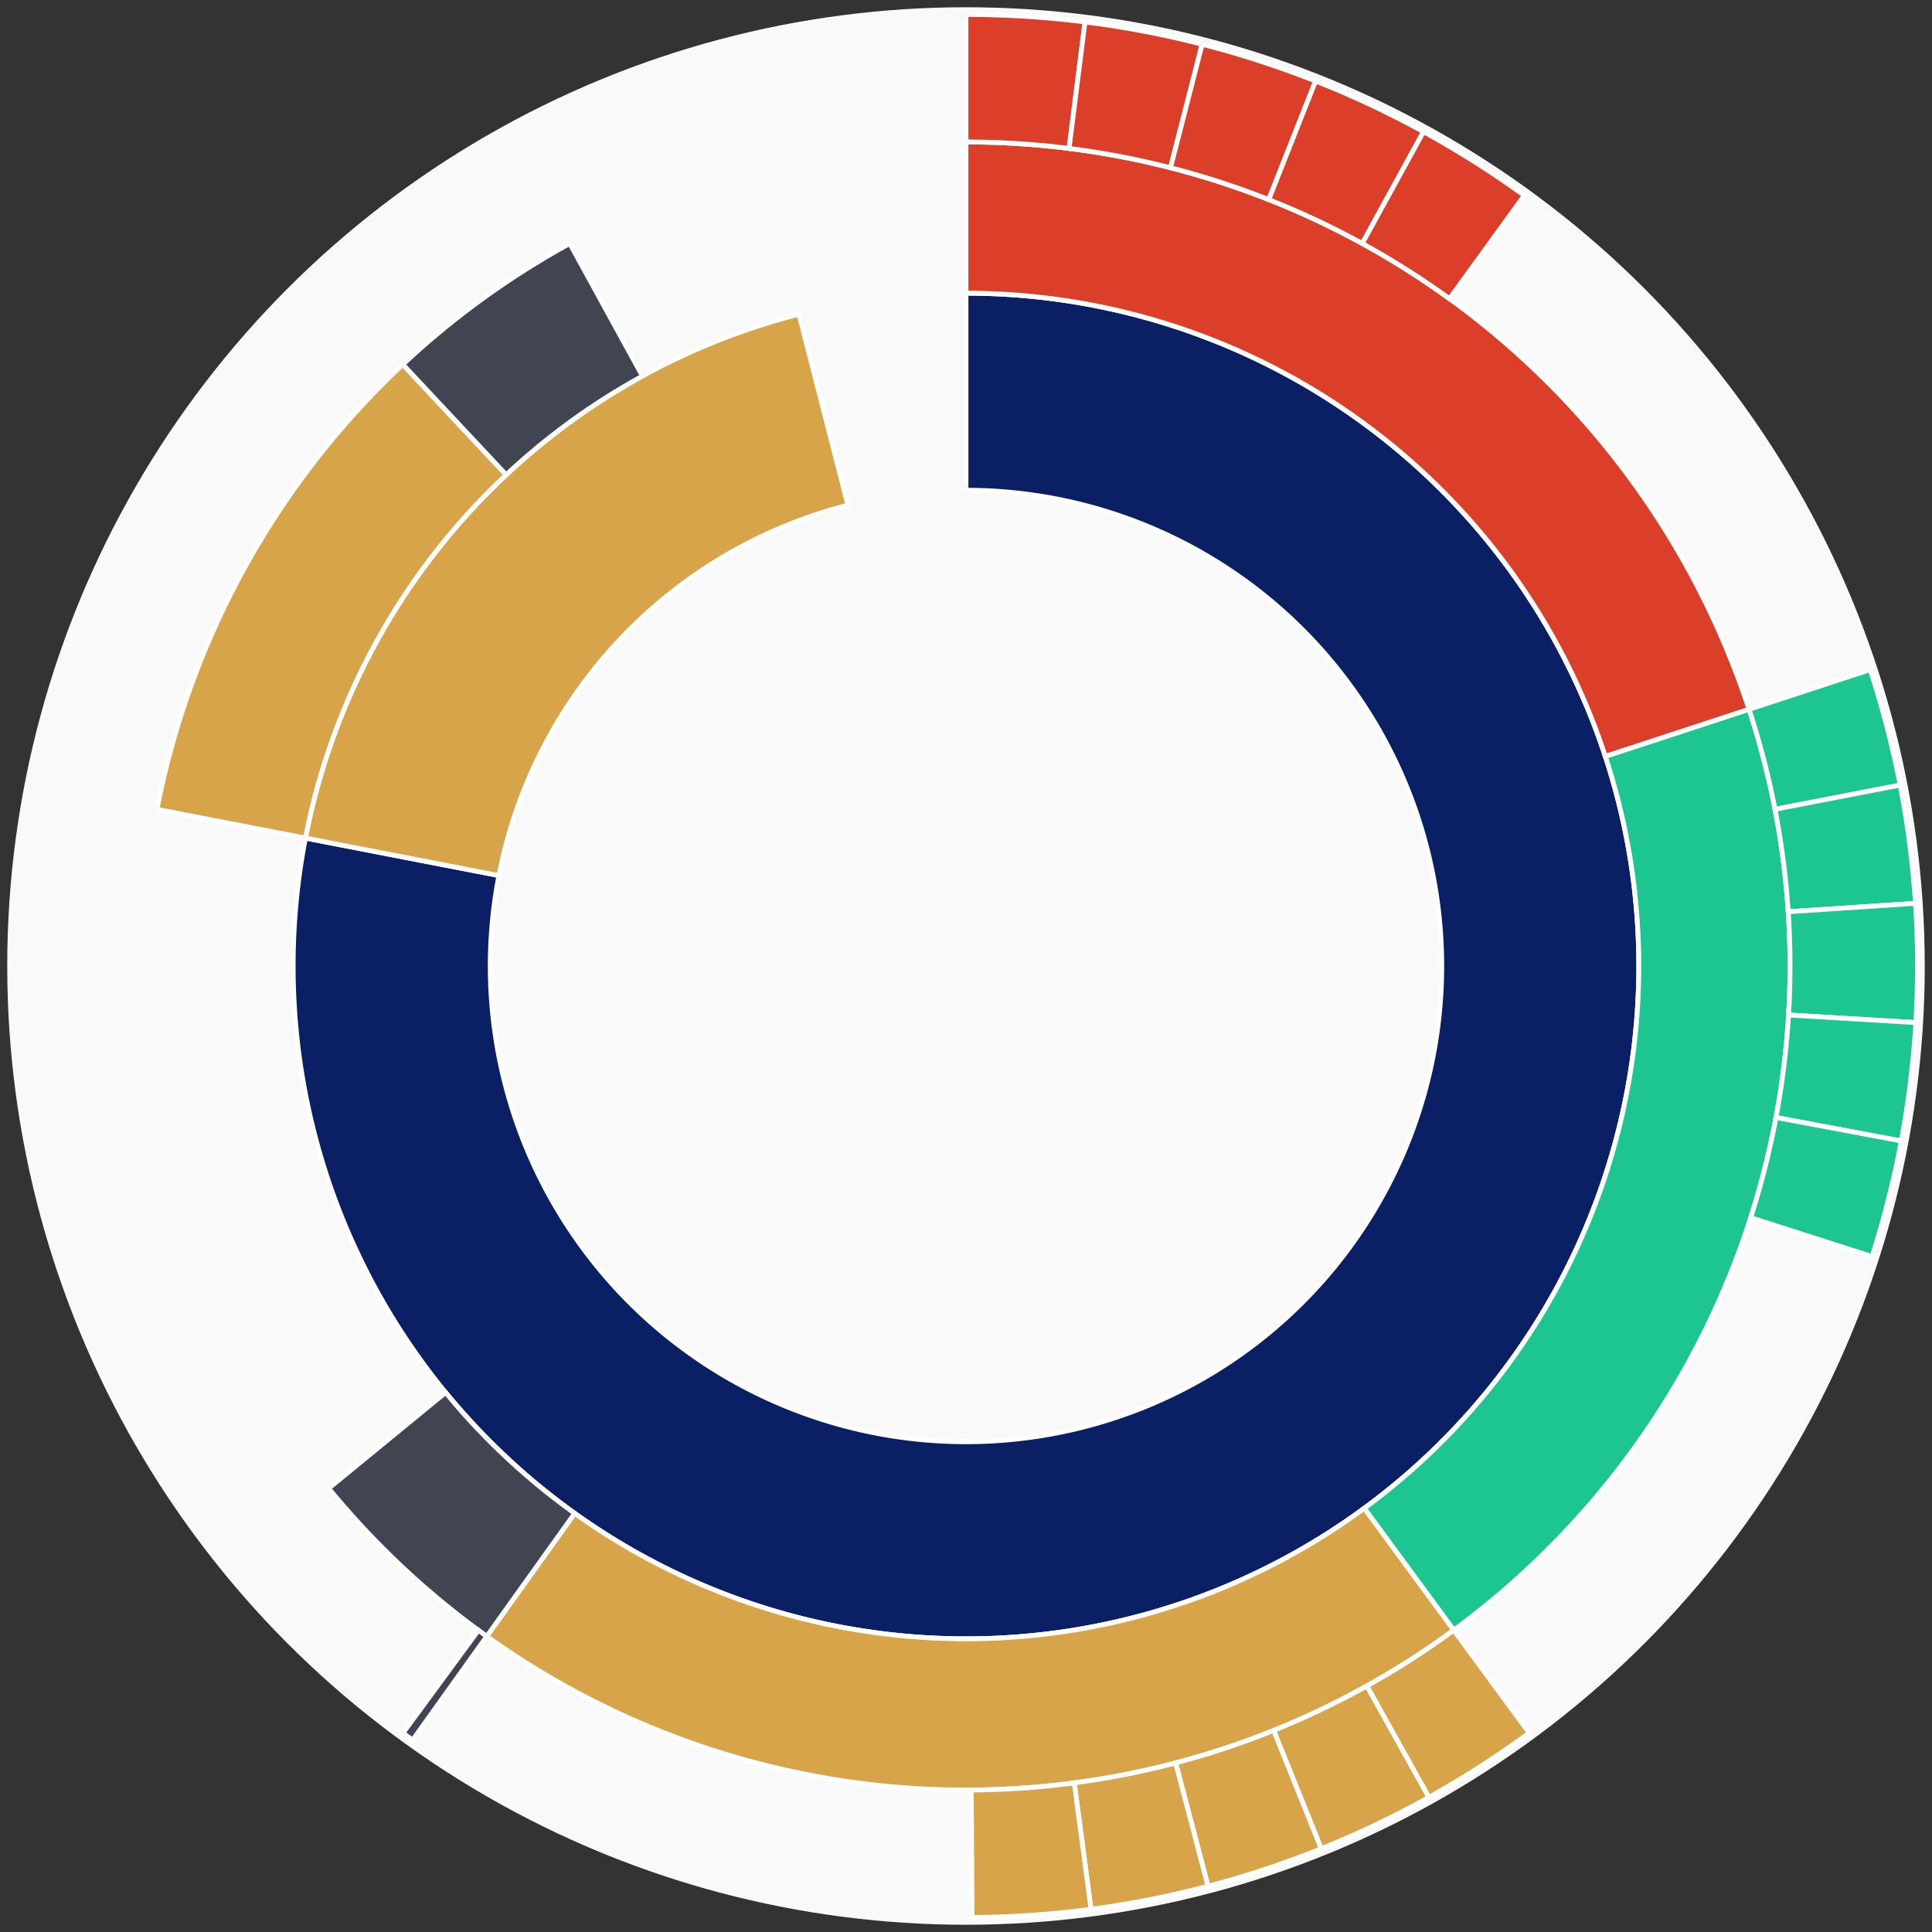 <svg xmlns="http://www.w3.org/2000/svg" width="400" height="400" id="block-7908799"><rect width="100%" height="100%" fill="#333333" stroke="none"/><g id="burst-container" transform="translate(200,200)"><circle r="197" style="fill: #f9f9f9; stroke: #f9f9f9; stroke-width: 3; opacity: 1;" id="circle-base"></circle><path display="none" d="M6.031385485800715e-15,-98.5A98.5,98.5,0,1,1,-6.031385485800715e-15,98.5A98.5,98.5,0,1,1,6.031385485800715e-15,-98.5Z" fill-rule="evenodd" id="p-type-root" style="stroke: #fff; opacity: 1;"></path><path d="M8.529667153919608e-15,-139.3A139.3,139.3,0,1,1,-136.759,-26.486L-96.703,-18.729A98.5,98.5,0,1,0,6.031385485800715e-15,-98.5Z" fill-rule="evenodd" style="fill: #0B1F65; stroke: #fff; opacity: 1;" id="p-type-data"></path><path d="M-136.759,-26.486A139.3,139.3,0,0,1,-34.574,-134.941L-24.447,-95.418A98.5,98.5,0,0,0,-96.703,-18.729Z" fill-rule="evenodd" style="fill: #D7A449; stroke: #fff; opacity: 1;" id="p-type-value"></path><path d="M1.0446666101440332e-14,-170.607A170.607,170.607,0,0,1,162.122,-53.135L132.372,-43.384A139.3,139.3,0,0,0,8.529667153919608e-15,-139.3Z" fill-rule="evenodd" style="fill: #DB3F29; stroke: #fff; opacity: 1;" id="p-type-functions"></path><path d="M162.122,-53.135A170.607,170.607,0,0,1,100.984,137.51L82.453,112.277A139.3,139.3,0,0,0,132.372,-43.384Z" fill-rule="evenodd" style="fill: #1DC690; stroke: #fff; opacity: 1;" id="p-type-logs"></path><path d="M100.984,137.51A170.607,170.607,0,0,1,-99.22,138.788L-81.013,113.32A139.3,139.3,0,0,0,82.453,112.277Z" fill-rule="evenodd" style="fill: #D7A449; stroke: #fff; opacity: 1;" id="p-type-tokenTransfers"></path><path d="M-99.22,138.788A170.607,170.607,0,0,1,-131.953,108.144L-107.739,88.299A139.3,139.3,0,0,0,-81.013,113.32Z" fill-rule="evenodd" style="fill: #414552; stroke: #fff; opacity: 1;" id="p-type-ether"></path><path d="M-167.495,-32.439A170.607,170.607,0,0,1,-116.598,-124.546L-95.202,-101.691A139.3,139.3,0,0,0,-136.759,-26.486Z" fill-rule="evenodd" style="fill: #D7A449; stroke: #fff; opacity: 1;" id="p-type-tokenTransfers"></path><path d="M-116.598,-124.546A170.607,170.607,0,0,1,-82.038,-149.588L-66.984,-122.138A139.3,139.3,0,0,0,-95.202,-101.691Z" fill-rule="evenodd" style="fill: #414552; stroke: #fff; opacity: 1;" id="p-type-ether"></path><path d="M1.206277097160143e-14,-197A197,197,0,0,1,24.641,-195.453L21.34,-169.267A170.607,170.607,0,0,0,1.0446666101440332e-14,-170.607Z" fill-rule="evenodd" style="fill: #DB3F29; stroke: #fff; opacity: 1;" id="p-type-functions"></path><path d="M24.641,-195.453A197,197,0,0,1,48.894,-190.836L42.344,-165.269A170.607,170.607,0,0,0,21.34,-169.267Z" fill-rule="evenodd" style="fill: #DB3F29; stroke: #fff; opacity: 1;" id="p-type-functions"></path><path d="M48.894,-190.836A197,197,0,0,1,72.38,-183.221L62.683,-158.674A170.607,170.607,0,0,0,42.344,-165.269Z" fill-rule="evenodd" style="fill: #DB3F29; stroke: #fff; opacity: 1;" id="p-type-functions"></path><path d="M72.38,-183.221A197,197,0,0,1,94.729,-172.729L82.038,-149.588A170.607,170.607,0,0,0,62.683,-158.674Z" fill-rule="evenodd" style="fill: #DB3F29; stroke: #fff; opacity: 1;" id="p-type-functions"></path><path d="M94.729,-172.729A197,197,0,0,1,115.59,-159.524L100.104,-138.152A170.607,170.607,0,0,0,82.038,-149.588Z" fill-rule="evenodd" style="fill: #DB3F29; stroke: #fff; opacity: 1;" id="p-type-functions"></path><path d="M187.202,-61.354A197,197,0,0,1,193.406,-37.457L167.495,-32.439A170.607,170.607,0,0,0,162.122,-53.135Z" fill-rule="evenodd" style="fill: #1DC690; stroke: #fff; opacity: 1;" id="p-type-logs"></path><path d="M193.406,-37.457A197,197,0,0,1,196.572,-12.972L170.237,-11.234A170.607,170.607,0,0,0,167.495,-32.439Z" fill-rule="evenodd" style="fill: #1DC690; stroke: #fff; opacity: 1;" id="p-type-logs"></path><path d="M196.572,-12.972A197,197,0,0,1,196.651,11.717L170.305,10.147A170.607,170.607,0,0,0,170.237,-11.234Z" fill-rule="evenodd" style="fill: #1DC690; stroke: #fff; opacity: 1;" id="p-type-logs"></path><path d="M196.651,11.717A197,197,0,0,1,193.641,36.222L167.698,31.369A170.607,170.607,0,0,0,170.305,10.147Z" fill-rule="evenodd" style="fill: #1DC690; stroke: #fff; opacity: 1;" id="p-type-logs"></path><path d="M193.641,36.222A197,197,0,0,1,187.59,60.158L162.458,52.099A170.607,170.607,0,0,0,167.698,31.369Z" fill-rule="evenodd" style="fill: #1DC690; stroke: #fff; opacity: 1;" id="p-type-logs"></path><path d="M116.606,158.783A197,197,0,0,1,95.83,172.121L82.991,149.061A170.607,170.607,0,0,0,100.984,137.51Z" fill-rule="evenodd" style="fill: #D7A449; stroke: #fff; opacity: 1;" id="p-type-tokenTransfers"></path><path d="M95.83,172.121A197,197,0,0,1,73.548,182.756L63.695,158.271A170.607,170.607,0,0,0,82.991,149.061Z" fill-rule="evenodd" style="fill: #D7A449; stroke: #fff; opacity: 1;" id="p-type-tokenTransfers"></path><path d="M73.548,182.756A197,197,0,0,1,50.112,190.52L43.398,164.995A170.607,170.607,0,0,0,63.695,158.271Z" fill-rule="evenodd" style="fill: #D7A449; stroke: #fff; opacity: 1;" id="p-type-tokenTransfers"></path><path d="M50.112,190.52A197,197,0,0,1,25.888,195.292L22.419,169.128A170.607,170.607,0,0,0,43.398,164.995Z" fill-rule="evenodd" style="fill: #D7A449; stroke: #fff; opacity: 1;" id="p-type-tokenTransfers"></path><path d="M25.888,195.292A197,197,0,0,1,1.257,196.996L1.089,170.604A170.607,170.607,0,0,0,22.419,169.128Z" fill-rule="evenodd" style="fill: #D7A449; stroke: #fff; opacity: 1;" id="p-type-tokenTransfers"></path><path d="M-114.57,160.259A197,197,0,0,1,-116.572,158.808L-100.954,137.532A170.607,170.607,0,0,0,-99.22,138.788Z" fill-rule="evenodd" style="fill: #414552; stroke: #fff; opacity: 1;" id="p-type-ether"></path></g></svg>